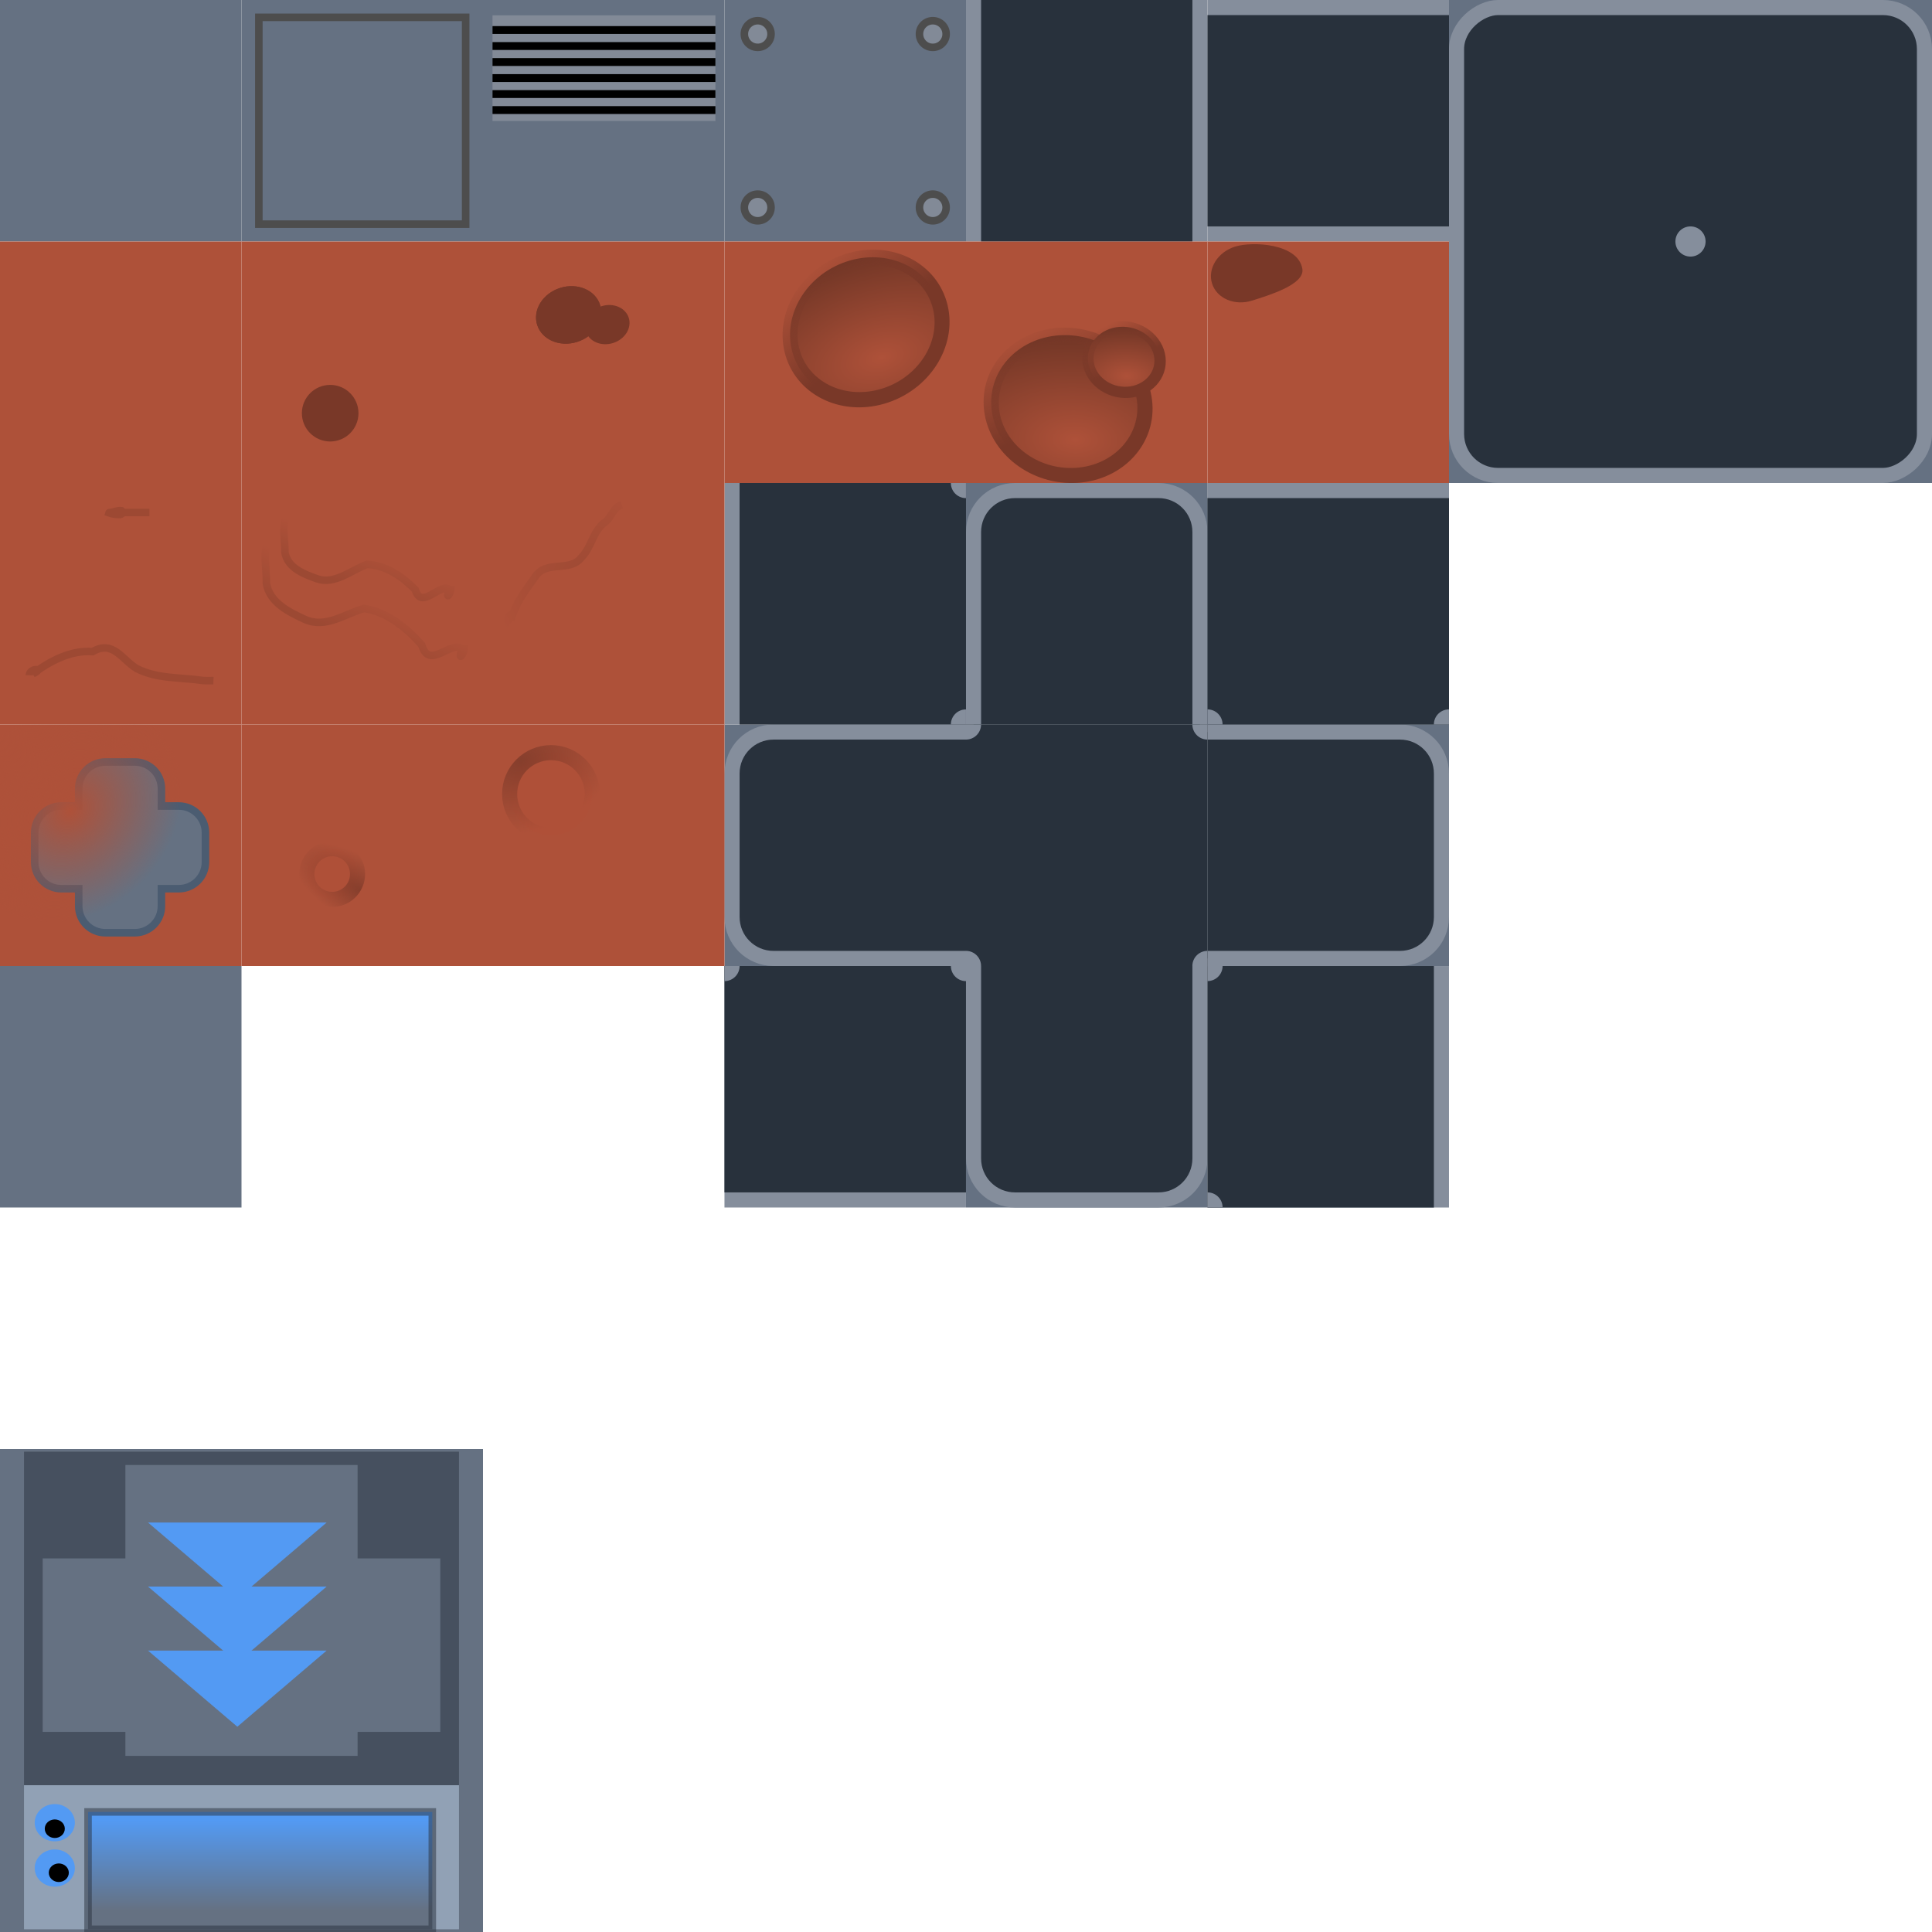 <?xml version="1.0" encoding="UTF-8" standalone="no"?>
<!-- Created with Inkscape (http://www.inkscape.org/) -->

<svg
   xmlns:dc="http://purl.org/dc/elements/1.1/"
   xmlns:cc="http://creativecommons.org/ns#"
   xmlns:rdf="http://www.w3.org/1999/02/22-rdf-syntax-ns#"
   xmlns:svg="http://www.w3.org/2000/svg"
   xmlns="http://www.w3.org/2000/svg"
   xmlns:xlink="http://www.w3.org/1999/xlink"
   xmlns:sodipodi="http://sodipodi.sourceforge.net/DTD/sodipodi-0.dtd"
   xmlns:inkscape="http://www.inkscape.org/namespaces/inkscape"
   width="256"
   height="256"
   viewBox="0 0 256 256"
   id="svg2"
   version="1.1"
   inkscape:version="0.91 r13725"
   sodipodi:docname="tileset.svg"
   inkscape:export-filename="/home/mauve/dev/pyweek24/gfx/mars_tiles.png"
   inkscape:export-xdpi="90"
   inkscape:export-ydpi="90">
  <defs
     id="defs4">
    <linearGradient
       inkscape:collect="always"
       id="linearGradient4850">
      <stop
         style="stop-color:#793828;stop-opacity:1;"
         offset="0"
         id="stop4852" />
      <stop
         style="stop-color:#793828;stop-opacity:0;"
         offset="1"
         id="stop4854" />
    </linearGradient>
    <linearGradient
       inkscape:collect="always"
       id="linearGradient4842">
      <stop
         style="stop-color:#793828;stop-opacity:1;"
         offset="0"
         id="stop4844" />
      <stop
         style="stop-color:#793828;stop-opacity:0;"
         offset="1"
         id="stop4846" />
    </linearGradient>
    <linearGradient
       inkscape:collect="always"
       id="linearGradient4826">
      <stop
         style="stop-color:#ae5139;stop-opacity:1;"
         offset="0"
         id="stop4828" />
      <stop
         style="stop-color:#ae5139;stop-opacity:0;"
         offset="1"
         id="stop4830" />
    </linearGradient>
    <linearGradient
       inkscape:collect="always"
       id="linearGradient4781">
      <stop
         style="stop-color:#000000;stop-opacity:1;"
         offset="0"
         id="stop4783" />
      <stop
         style="stop-color:#000000;stop-opacity:0;"
         offset="1"
         id="stop4785" />
    </linearGradient>
    <linearGradient
       inkscape:collect="always"
       id="linearGradient4751">
      <stop
         style="stop-color:#000000;stop-opacity:1;"
         offset="0"
         id="stop4753" />
      <stop
         style="stop-color:#000000;stop-opacity:0;"
         offset="1"
         id="stop4755" />
    </linearGradient>
    <linearGradient
       inkscape:collect="always"
       id="linearGradient4582">
      <stop
         style="stop-color:#539af3;stop-opacity:1;"
         offset="0"
         id="stop4584" />
      <stop
         style="stop-color:#657182;stop-opacity:1"
         offset="1"
         id="stop4586" />
    </linearGradient>
    <linearGradient
       inkscape:collect="always"
       id="linearGradient4314">
      <stop
         style="stop-color:#793828;stop-opacity:1;"
         offset="0"
         id="stop4316" />
      <stop
         style="stop-color:#793828;stop-opacity:0;"
         offset="1"
         id="stop4318" />
    </linearGradient>
    <linearGradient
       inkscape:collect="always"
       id="linearGradient4290">
      <stop
         style="stop-color:#ae5139;stop-opacity:1"
         offset="0"
         id="stop4292" />
      <stop
         style="stop-color:#683223;stop-opacity:1"
         offset="1"
         id="stop4294" />
    </linearGradient>
    <radialGradient
       inkscape:collect="always"
       xlink:href="#linearGradient4290"
       id="radialGradient4298"
       cx="-186.793"
       cy="808.208"
       fx="-186.793"
       fy="808.208"
       r="11.253"
       gradientTransform="matrix(0.27,1.407,-2.386,0.061,1788.779,1030.974)"
       gradientUnits="userSpaceOnUse" />
    <linearGradient
       inkscape:collect="always"
       xlink:href="#linearGradient4314"
       id="linearGradient4320"
       x1="-185.61"
       y1="812.164"
       x2="-190.32"
       y2="801.078"
       gradientUnits="userSpaceOnUse" />
    <linearGradient
       inkscape:collect="always"
       xlink:href="#linearGradient4582"
       id="linearGradient4588"
       x1="31.113"
       y1="-909.527"
       x2="31.113"
       y2="-921.547"
       gradientUnits="userSpaceOnUse"
       gradientTransform="matrix(1.122,0,0,1,-1.42,0)" />
    <radialGradient
       inkscape:collect="always"
       xlink:href="#linearGradient4290"
       id="radialGradient4298-3"
       cx="-186.793"
       cy="808.208"
       fx="-186.793"
       fy="808.208"
       r="11.253"
       gradientTransform="matrix(0.268,1.423,-2.362,0.062,1998.876,1078.832)"
       gradientUnits="userSpaceOnUse" />
    <linearGradient
       gradientTransform="matrix(0.99,0,0,1.011,228.402,36.153)"
       inkscape:collect="always"
       xlink:href="#linearGradient4314"
       id="linearGradient4320-5"
       x1="-185.61"
       y1="812.164"
       x2="-190.32"
       y2="801.078"
       gradientUnits="userSpaceOnUse" />
    <radialGradient
       inkscape:collect="always"
       xlink:href="#linearGradient4290"
       id="radialGradient4666"
       gradientUnits="userSpaceOnUse"
       gradientTransform="matrix(0.126,0.665,-1.11,0.029,967.445,955.877)"
       cx="-186.793"
       cy="808.208"
       fx="-186.793"
       fy="808.208"
       r="11.253" />
    <linearGradient
       inkscape:collect="always"
       xlink:href="#linearGradient4314"
       id="linearGradient4668"
       gradientUnits="userSpaceOnUse"
       gradientTransform="matrix(0.465,0,0,0.473,135.478,468.371)"
       x1="-185.61"
       y1="812.164"
       x2="-190.32"
       y2="801.078" />
    <linearGradient
       inkscape:collect="always"
       xlink:href="#linearGradient4751"
       id="linearGradient4757"
       x1="43.487"
       y1="875.939"
       x2="48.083"
       y2="876.293"
       gradientUnits="userSpaceOnUse"
       gradientTransform="matrix(0.473,-1.254,1.229,0.464,-1050.887,528.697)" />
    <linearGradient
       inkscape:collect="always"
       xlink:href="#linearGradient4751"
       id="linearGradient4761"
       gradientUnits="userSpaceOnUse"
       gradientTransform="matrix(0.397,-1.091,1.031,0.277,-873.839,678.678)"
       x1="43.487"
       y1="875.939"
       x2="48.083"
       y2="876.293" />
    <radialGradient
       inkscape:collect="always"
       xlink:href="#linearGradient4781"
       id="radialGradient4787"
       cx="79.344"
       cy="871.071"
       fx="79.344"
       fy="871.071"
       r="11.612"
       gradientTransform="matrix(0.639,1.066,-0.986,0.591,886.565,274.191)"
       gradientUnits="userSpaceOnUse" />
    <radialGradient
       inkscape:collect="always"
       xlink:href="#linearGradient4826"
       id="radialGradient4832"
       cx="7.28"
       cy="906.698"
       fx="7.28"
       fy="906.698"
       r="16"
       gradientUnits="userSpaceOnUse"
       gradientTransform="matrix(0.597,0.597,-0.707,0.707,645.98,258.393)" />
    <radialGradient
       inkscape:collect="always"
       xlink:href="#linearGradient4842"
       id="radialGradient4848"
       cx="68.589"
       cy="897.506"
       fx="68.589"
       fy="897.506"
       r="6.48"
       gradientUnits="userSpaceOnUse"
       gradientTransform="matrix(0.41,1.394,-1.917,0.563,1761.409,296.308)" />
    <radialGradient
       inkscape:collect="always"
       xlink:href="#linearGradient4850"
       id="radialGradient4856"
       cx="47.75"
       cy="914.612"
       fx="47.75"
       fy="914.612"
       r="4.359"
       gradientUnits="userSpaceOnUse"
       gradientTransform="matrix(-2.065,-1.204,0.504,-0.864,-314.503,1762.148)" />
  </defs>
  <sodipodi:namedview
     id="base"
     pagecolor="#ffffff"
     bordercolor="#666666"
     borderopacity="1.0"
     inkscape:pageopacity="0.0"
     inkscape:pageshadow="2"
     inkscape:zoom="1"
     inkscape:cx="58.49904"
     inkscape:cy="125.86388"
     inkscape:document-units="px"
     inkscape:current-layer="layer1"
     showgrid="true"
     units="px"
     inkscape:window-width="1535"
     inkscape:window-height="876"
     inkscape:window-x="65"
     inkscape:window-y="24"
     inkscape:window-maximized="1"
     inkscape:snap-global="true"
     inkscape:snap-bbox="false"
     inkscape:snap-nodes="false"
     inkscape:snap-others="false"
     inkscape:snap-grids="true">
    <inkscape:grid
       type="xygrid"
       id="grid3355"
       spacingx="32"
       spacingy="32" />
  </sodipodi:namedview>
  <g
     inkscape:label="Layer 1"
     inkscape:groupmode="layer"
     id="layer1"
     transform="translate(0,-796.362)">
    <g
       transform="matrix(0,1,-1,0,988.362,732.362)"
       id="g4490">
      <rect
         style="color:#000000;clip-rule:nonzero;display:inline;overflow:visible;visibility:visible;opacity:1;isolation:auto;mix-blend-mode:normal;color-interpolation:sRGB;color-interpolation-filters:linearRGB;solid-color:#000000;solid-opacity:1;fill:#858e9c;fill-opacity:1;fill-rule:evenodd;stroke:none;stroke-width:1px;stroke-linecap:butt;stroke-linejoin:miter;stroke-miterlimit:4;stroke-dasharray:none;stroke-dashoffset:0;stroke-opacity:1;color-rendering:auto;image-rendering:auto;shape-rendering:auto;text-rendering:auto;enable-background:accumulate"
         id="rect4492"
         width="32"
         height="32"
         x="128"
         y="796.362" />
      <rect
         y="796.362"
         x="130"
         height="32"
         width="30"
         id="rect4494"
         style="color:#000000;clip-rule:nonzero;display:inline;overflow:visible;visibility:visible;opacity:1;isolation:auto;mix-blend-mode:normal;color-interpolation:sRGB;color-interpolation-filters:linearRGB;solid-color:#000000;solid-opacity:1;fill:#28313c;fill-opacity:1;fill-rule:evenodd;stroke:none;stroke-width:1px;stroke-linecap:butt;stroke-linejoin:miter;stroke-miterlimit:4;stroke-dasharray:none;stroke-dashoffset:0;stroke-opacity:1;color-rendering:auto;image-rendering:auto;shape-rendering:auto;text-rendering:auto;enable-background:accumulate" />
      <path
         d="m -157.997,-828.366 a 2,2 0 0 1 -2,2 l 0,-2 z"
         sodipodi:end="1.5707963"
         sodipodi:start="0"
         sodipodi:ry="2"
         sodipodi:rx="2"
         sodipodi:cy="-828.36597"
         sodipodi:cx="-159.99664"
         sodipodi:type="arc"
         style="color:#000000;clip-rule:nonzero;display:inline;overflow:visible;visibility:visible;opacity:1;isolation:auto;mix-blend-mode:normal;color-interpolation:sRGB;color-interpolation-filters:linearRGB;solid-color:#000000;solid-opacity:1;fill:#858e9c;fill-opacity:1;fill-rule:nonzero;stroke:none;stroke-width:2;stroke-linecap:butt;stroke-linejoin:miter;stroke-miterlimit:4;stroke-dasharray:none;stroke-dashoffset:0;stroke-opacity:1;color-rendering:auto;image-rendering:auto;shape-rendering:auto;text-rendering:auto;enable-background:accumulate"
         id="path4437"
         transform="scale(-1,-1)" />
      <path
         transform="scale(-1,1)"
         id="path4511"
         style="color:#000000;clip-rule:nonzero;display:inline;overflow:visible;visibility:visible;opacity:1;isolation:auto;mix-blend-mode:normal;color-interpolation:sRGB;color-interpolation-filters:linearRGB;solid-color:#000000;solid-opacity:1;fill:#858e9c;fill-opacity:1;fill-rule:nonzero;stroke:none;stroke-width:2;stroke-linecap:butt;stroke-linejoin:miter;stroke-miterlimit:4;stroke-dasharray:none;stroke-dashoffset:0;stroke-opacity:1;color-rendering:auto;image-rendering:auto;shape-rendering:auto;text-rendering:auto;enable-background:accumulate"
         sodipodi:type="arc"
         sodipodi:cx="-159.99664"
         sodipodi:cy="796.36597"
         sodipodi:rx="2"
         sodipodi:ry="2"
         sodipodi:start="0"
         sodipodi:end="1.5707963"
         d="m -157.997,796.366 a 2,2 0 0 1 -2,2 l 0,-2 z" />
    </g>
    <rect
       style="color:#000000;clip-rule:nonzero;display:inline;overflow:visible;visibility:visible;opacity:1;isolation:auto;mix-blend-mode:normal;color-interpolation:sRGB;color-interpolation-filters:linearRGB;solid-color:#000000;solid-opacity:1;fill:#657182;fill-opacity:1;fill-rule:evenodd;stroke:none;stroke-width:1px;stroke-linecap:butt;stroke-linejoin:miter;stroke-miterlimit:4;stroke-dasharray:none;stroke-dashoffset:0;stroke-opacity:1;color-rendering:auto;image-rendering:auto;shape-rendering:auto;text-rendering:auto;enable-background:accumulate"
       id="rect3357"
       width="32"
       height="32"
       x="0"
       y="796.362" />
    <rect
       y="796.362"
       x="32"
       height="32"
       width="32"
       id="rect3359"
       style="color:#000000;clip-rule:nonzero;display:inline;overflow:visible;visibility:visible;opacity:1;isolation:auto;mix-blend-mode:normal;color-interpolation:sRGB;color-interpolation-filters:linearRGB;solid-color:#000000;solid-opacity:1;fill:#657182;fill-opacity:1;fill-rule:evenodd;stroke:none;stroke-width:1px;stroke-linecap:butt;stroke-linejoin:miter;stroke-miterlimit:4;stroke-dasharray:none;stroke-dashoffset:0;stroke-opacity:1;color-rendering:auto;image-rendering:auto;shape-rendering:auto;text-rendering:auto;enable-background:accumulate" />
    <rect
       style="color:#000000;clip-rule:nonzero;display:inline;overflow:visible;visibility:visible;opacity:1;isolation:auto;mix-blend-mode:normal;color-interpolation:sRGB;color-interpolation-filters:linearRGB;solid-color:#000000;solid-opacity:1;fill:none;fill-opacity:1;fill-rule:evenodd;stroke:#4d4d4d;stroke-width:1px;stroke-linecap:butt;stroke-linejoin:miter;stroke-miterlimit:4;stroke-dasharray:none;stroke-dashoffset:0;stroke-opacity:1;color-rendering:auto;image-rendering:auto;shape-rendering:auto;text-rendering:auto;enable-background:accumulate"
       id="rect3361"
       width="27.404"
       height="27.404"
       x="34.298"
       y="798.66" />
    <rect
       style="color:#000000;clip-rule:nonzero;display:inline;overflow:visible;visibility:visible;opacity:1;isolation:auto;mix-blend-mode:normal;color-interpolation:sRGB;color-interpolation-filters:linearRGB;solid-color:#000000;solid-opacity:1;fill:#657182;fill-opacity:1;fill-rule:evenodd;stroke:none;stroke-width:1px;stroke-linecap:butt;stroke-linejoin:miter;stroke-miterlimit:4;stroke-dasharray:none;stroke-dashoffset:0;stroke-opacity:1;color-rendering:auto;image-rendering:auto;shape-rendering:auto;text-rendering:auto;enable-background:accumulate"
       id="rect3363"
       width="32"
       height="32"
       x="64"
       y="796.362" />
    <g
       id="g3379"
       transform="matrix(0.923,0,0,1,6.187,2.033)">
      <rect
         style="color:#000000;clip-rule:nonzero;display:inline;overflow:visible;visibility:visible;opacity:1;isolation:auto;mix-blend-mode:normal;color-interpolation:sRGB;color-interpolation-filters:linearRGB;solid-color:#000000;solid-opacity:1;fill:#828a97;fill-opacity:1;fill-rule:evenodd;stroke:none;stroke-width:1px;stroke-linecap:butt;stroke-linejoin:miter;stroke-miterlimit:4;stroke-dasharray:none;stroke-dashoffset:0;stroke-opacity:1;color-rendering:auto;image-rendering:auto;shape-rendering:auto;text-rendering:auto;enable-background:accumulate"
         id="rect3377"
         width="32"
         height="14"
         x="64"
         y="796.362" />
      <path
         style="fill:none;fill-rule:evenodd;stroke:#000000;stroke-width:1.041px;stroke-linecap:butt;stroke-linejoin:miter;stroke-opacity:1"
         d="m 64,798.307 32,0"
         id="path3367"
         inkscape:connector-curvature="0" />
      <path
         style="fill:none;fill-rule:evenodd;stroke:#000000;stroke-width:1.041px;stroke-linecap:butt;stroke-linejoin:miter;stroke-opacity:1"
         d="m 64,800.428 32,0"
         id="path3369"
         inkscape:connector-curvature="0" />
      <path
         style="fill:none;fill-rule:evenodd;stroke:#000000;stroke-width:1.041px;stroke-linecap:butt;stroke-linejoin:miter;stroke-opacity:1"
         d="m 64,802.549 32,0"
         id="path3371"
         inkscape:connector-curvature="0" />
      <path
         style="fill:none;fill-rule:evenodd;stroke:#000000;stroke-width:1.041px;stroke-linecap:butt;stroke-linejoin:miter;stroke-opacity:1"
         d="m 64,804.671 32,0"
         id="path3373"
         inkscape:connector-curvature="0" />
      <path
         style="fill:none;fill-rule:evenodd;stroke:#000000;stroke-width:1.041px;stroke-linecap:butt;stroke-linejoin:miter;stroke-opacity:1"
         d="m 64,806.792 32,0"
         id="path3375"
         inkscape:connector-curvature="0" />
      <path
         inkscape:connector-curvature="0"
         id="path3365"
         d="m 64,808.913 32,0"
         style="fill:none;fill-rule:evenodd;stroke:#000000;stroke-width:1.041px;stroke-linecap:butt;stroke-linejoin:miter;stroke-opacity:1" />
    </g>
    <rect
       y="796.362"
       x="96"
       height="32"
       width="32"
       id="rect3388"
       style="color:#000000;clip-rule:nonzero;display:inline;overflow:visible;visibility:visible;opacity:1;isolation:auto;mix-blend-mode:normal;color-interpolation:sRGB;color-interpolation-filters:linearRGB;solid-color:#000000;solid-opacity:1;fill:#657182;fill-opacity:1;fill-rule:evenodd;stroke:none;stroke-width:1px;stroke-linecap:butt;stroke-linejoin:miter;stroke-miterlimit:4;stroke-dasharray:none;stroke-dashoffset:0;stroke-opacity:1;color-rendering:auto;image-rendering:auto;shape-rendering:auto;text-rendering:auto;enable-background:accumulate" />
    <g
       id="g3404"
       transform="translate(0.122,0.328)">
      <circle
         style="color:#000000;clip-rule:nonzero;display:inline;overflow:visible;visibility:visible;opacity:1;isolation:auto;mix-blend-mode:normal;color-interpolation:sRGB;color-interpolation-filters:linearRGB;solid-color:#000000;solid-opacity:1;fill:#828a97;fill-opacity:1;fill-rule:nonzero;stroke:#4d4d4d;stroke-width:1px;stroke-linecap:butt;stroke-linejoin:miter;stroke-miterlimit:4;stroke-dasharray:none;stroke-dashoffset:0;stroke-opacity:1;color-rendering:auto;image-rendering:auto;shape-rendering:auto;text-rendering:auto;enable-background:accumulate"
         id="circle3398"
         cx="100.277"
         cy="800.544"
         r="1.768" />
      <circle
         style="color:#000000;clip-rule:nonzero;display:inline;overflow:visible;visibility:visible;opacity:1;isolation:auto;mix-blend-mode:normal;color-interpolation:sRGB;color-interpolation-filters:linearRGB;solid-color:#000000;solid-opacity:1;fill:#828a97;fill-opacity:1;fill-rule:nonzero;stroke:#4d4d4d;stroke-width:1px;stroke-linecap:butt;stroke-linejoin:miter;stroke-miterlimit:4;stroke-dasharray:none;stroke-dashoffset:0;stroke-opacity:1;color-rendering:auto;image-rendering:auto;shape-rendering:auto;text-rendering:auto;enable-background:accumulate"
         id="circle3400"
         cx="123.479"
         cy="800.544"
         r="1.768" />
      <circle
         style="color:#000000;clip-rule:nonzero;display:inline;overflow:visible;visibility:visible;opacity:1;isolation:auto;mix-blend-mode:normal;color-interpolation:sRGB;color-interpolation-filters:linearRGB;solid-color:#000000;solid-opacity:1;fill:#828a97;fill-opacity:1;fill-rule:nonzero;stroke:#4d4d4d;stroke-width:1px;stroke-linecap:butt;stroke-linejoin:miter;stroke-miterlimit:4;stroke-dasharray:none;stroke-dashoffset:0;stroke-opacity:1;color-rendering:auto;image-rendering:auto;shape-rendering:auto;text-rendering:auto;enable-background:accumulate"
         id="circle3402"
         cx="123.479"
         cy="823.525"
         r="1.768" />
      <circle
         r="1.768"
         cy="823.525"
         cx="100.277"
         id="path3396"
         style="color:#000000;clip-rule:nonzero;display:inline;overflow:visible;visibility:visible;opacity:1;isolation:auto;mix-blend-mode:normal;color-interpolation:sRGB;color-interpolation-filters:linearRGB;solid-color:#000000;solid-opacity:1;fill:#828a97;fill-opacity:1;fill-rule:nonzero;stroke:#4d4d4d;stroke-width:1px;stroke-linecap:butt;stroke-linejoin:miter;stroke-miterlimit:4;stroke-dasharray:none;stroke-dashoffset:0;stroke-opacity:1;color-rendering:auto;image-rendering:auto;shape-rendering:auto;text-rendering:auto;enable-background:accumulate" />
    </g>
    <g
       id="g3414">
      <rect
         style="color:#000000;clip-rule:nonzero;display:inline;overflow:visible;visibility:visible;opacity:1;isolation:auto;mix-blend-mode:normal;color-interpolation:sRGB;color-interpolation-filters:linearRGB;solid-color:#000000;solid-opacity:1;fill:#858e9c;fill-opacity:1;fill-rule:evenodd;stroke:none;stroke-width:1px;stroke-linecap:butt;stroke-linejoin:miter;stroke-miterlimit:4;stroke-dasharray:none;stroke-dashoffset:0;stroke-opacity:1;color-rendering:auto;image-rendering:auto;shape-rendering:auto;text-rendering:auto;enable-background:accumulate"
         id="rect3410"
         width="32"
         height="32"
         x="128"
         y="796.362" />
      <rect
         y="796.362"
         x="130"
         height="32"
         width="28"
         id="rect3412"
         style="color:#000000;clip-rule:nonzero;display:inline;overflow:visible;visibility:visible;opacity:1;isolation:auto;mix-blend-mode:normal;color-interpolation:sRGB;color-interpolation-filters:linearRGB;solid-color:#000000;solid-opacity:1;fill:#28313c;fill-opacity:1;fill-rule:evenodd;stroke:none;stroke-width:1px;stroke-linecap:butt;stroke-linejoin:miter;stroke-miterlimit:4;stroke-dasharray:none;stroke-dashoffset:0;stroke-opacity:1;color-rendering:auto;image-rendering:auto;shape-rendering:auto;text-rendering:auto;enable-background:accumulate" />
    </g>
    <g
       id="g3418"
       transform="matrix(0,1,-1,0,988.362,668.362)">
      <rect
         y="796.362"
         x="128"
         height="32"
         width="32"
         id="rect3420"
         style="color:#000000;clip-rule:nonzero;display:inline;overflow:visible;visibility:visible;opacity:1;isolation:auto;mix-blend-mode:normal;color-interpolation:sRGB;color-interpolation-filters:linearRGB;solid-color:#000000;solid-opacity:1;fill:#858e9c;fill-opacity:1;fill-rule:evenodd;stroke:none;stroke-width:1px;stroke-linecap:butt;stroke-linejoin:miter;stroke-miterlimit:4;stroke-dasharray:none;stroke-dashoffset:0;stroke-opacity:1;color-rendering:auto;image-rendering:auto;shape-rendering:auto;text-rendering:auto;enable-background:accumulate" />
      <rect
         style="color:#000000;clip-rule:nonzero;display:inline;overflow:visible;visibility:visible;opacity:1;isolation:auto;mix-blend-mode:normal;color-interpolation:sRGB;color-interpolation-filters:linearRGB;solid-color:#000000;solid-opacity:1;fill:#28313c;fill-opacity:1;fill-rule:evenodd;stroke:none;stroke-width:1px;stroke-linecap:butt;stroke-linejoin:miter;stroke-miterlimit:4;stroke-dasharray:none;stroke-dashoffset:0;stroke-opacity:1;color-rendering:auto;image-rendering:auto;shape-rendering:auto;text-rendering:auto;enable-background:accumulate"
         id="rect3422"
         width="28"
         height="32"
         x="130"
         y="796.362" />
    </g>
    <g
       transform="matrix(0,2,-2,0,1848.724,540.362)"
       id="g3424">
      <rect
         style="color:#000000;clip-rule:nonzero;display:inline;overflow:visible;visibility:visible;opacity:1;isolation:auto;mix-blend-mode:normal;color-interpolation:sRGB;color-interpolation-filters:linearRGB;solid-color:#000000;solid-opacity:1;fill:#657182;fill-opacity:1;fill-rule:evenodd;stroke:none;stroke-width:1px;stroke-linecap:butt;stroke-linejoin:miter;stroke-miterlimit:4;stroke-dasharray:none;stroke-dashoffset:0;stroke-opacity:1;color-rendering:auto;image-rendering:auto;shape-rendering:auto;text-rendering:auto;enable-background:accumulate"
         id="rect3426"
         width="32"
         height="32"
         x="128"
         y="796.362" />
      <rect
         y="796.862"
         x="128.5"
         height="31"
         width="31"
         id="rect3428"
         style="color:#000000;clip-rule:nonzero;display:inline;overflow:visible;visibility:visible;opacity:1;isolation:auto;mix-blend-mode:normal;color-interpolation:sRGB;color-interpolation-filters:linearRGB;solid-color:#000000;solid-opacity:1;fill:#28313c;fill-opacity:1;fill-rule:evenodd;stroke:#858e9c;stroke-width:1;stroke-linecap:butt;stroke-linejoin:miter;stroke-miterlimit:4;stroke-dasharray:none;stroke-dashoffset:0;stroke-opacity:1;color-rendering:auto;image-rendering:auto;shape-rendering:auto;text-rendering:auto;enable-background:accumulate"
         rx="2.75"
         ry="2.75" />
    </g>
    <circle
       style="color:#000000;clip-rule:nonzero;display:inline;overflow:visible;visibility:visible;opacity:1;isolation:auto;mix-blend-mode:normal;color-interpolation:sRGB;color-interpolation-filters:linearRGB;solid-color:#000000;solid-opacity:1;fill:#858e9c;fill-opacity:1;fill-rule:nonzero;stroke:none;stroke-width:2;stroke-linecap:butt;stroke-linejoin:miter;stroke-miterlimit:4;stroke-dasharray:none;stroke-dashoffset:0;stroke-opacity:1;color-rendering:auto;image-rendering:auto;shape-rendering:auto;text-rendering:auto;enable-background:accumulate"
       id="path3431"
       cx="224"
       cy="828.362"
       r="2" />
    <rect
       y="828.362"
       x="0"
       height="32"
       width="32"
       id="rect4233"
       style="color:#000000;clip-rule:nonzero;display:inline;overflow:visible;visibility:visible;opacity:1;isolation:auto;mix-blend-mode:normal;color-interpolation:sRGB;color-interpolation-filters:linearRGB;solid-color:#000000;solid-opacity:1;fill:#ae5139;fill-opacity:1;fill-rule:evenodd;stroke:none;stroke-width:1px;stroke-linecap:butt;stroke-linejoin:miter;stroke-miterlimit:4;stroke-dasharray:none;stroke-dashoffset:0;stroke-opacity:1;color-rendering:auto;image-rendering:auto;shape-rendering:auto;text-rendering:auto;enable-background:accumulate" />
    <g
       id="g4239">
      <rect
         y="828.362"
         x="32"
         height="32"
         width="32"
         id="rect4235"
         style="color:#000000;clip-rule:nonzero;display:inline;overflow:visible;visibility:visible;opacity:1;isolation:auto;mix-blend-mode:normal;color-interpolation:sRGB;color-interpolation-filters:linearRGB;solid-color:#000000;solid-opacity:1;fill:#ae5139;fill-opacity:1;fill-rule:evenodd;stroke:none;stroke-width:1px;stroke-linecap:butt;stroke-linejoin:miter;stroke-miterlimit:4;stroke-dasharray:none;stroke-dashoffset:0;stroke-opacity:1;color-rendering:auto;image-rendering:auto;shape-rendering:auto;text-rendering:auto;enable-background:accumulate" />
      <circle
         r="3.75"
         cy="851.112"
         cx="43.75"
         id="path4237"
         style="color:#000000;clip-rule:nonzero;display:inline;overflow:visible;visibility:visible;opacity:1;isolation:auto;mix-blend-mode:normal;color-interpolation:sRGB;color-interpolation-filters:linearRGB;solid-color:#000000;solid-opacity:1;fill:#793828;fill-opacity:1;fill-rule:nonzero;stroke:none;stroke-width:2;stroke-linecap:butt;stroke-linejoin:miter;stroke-miterlimit:4;stroke-dasharray:none;stroke-dashoffset:0;stroke-opacity:1;color-rendering:auto;image-rendering:auto;shape-rendering:auto;text-rendering:auto;enable-background:accumulate" />
    </g>
    <g
       id="g4255"
       transform="translate(32,0)">
      <rect
         style="color:#000000;clip-rule:nonzero;display:inline;overflow:visible;visibility:visible;opacity:1;isolation:auto;mix-blend-mode:normal;color-interpolation:sRGB;color-interpolation-filters:linearRGB;solid-color:#000000;solid-opacity:1;fill:#ae5139;fill-opacity:1;fill-rule:evenodd;stroke:none;stroke-width:1px;stroke-linecap:butt;stroke-linejoin:miter;stroke-miterlimit:4;stroke-dasharray:none;stroke-dashoffset:0;stroke-opacity:1;color-rendering:auto;image-rendering:auto;shape-rendering:auto;text-rendering:auto;enable-background:accumulate"
         id="rect4257"
         width="32"
         height="32"
         x="32"
         y="828.362" />
      <ellipse
         style="color:#000000;clip-rule:nonzero;display:inline;overflow:visible;visibility:visible;opacity:1;isolation:auto;mix-blend-mode:normal;color-interpolation:sRGB;color-interpolation-filters:linearRGB;solid-color:#000000;solid-opacity:1;fill:#793828;fill-opacity:1;fill-rule:nonzero;stroke:none;stroke-width:2;stroke-linecap:butt;stroke-linejoin:miter;stroke-miterlimit:4;stroke-dasharray:none;stroke-dashoffset:0;stroke-opacity:1;color-rendering:auto;image-rendering:auto;shape-rendering:auto;text-rendering:auto;enable-background:accumulate"
         id="circle4259"
         cx="-211.919"
         cy="812.268"
         rx="4.375"
         ry="3.75"
         transform="matrix(0.953,-0.302,0.302,0.953,0,0)" />
      <ellipse
         transform="matrix(0.953,-0.302,0.302,0.953,0,0)"
         ry="2.557"
         rx="2.983"
         cy="815.041"
         cx="-207.42"
         id="ellipse4261"
         style="color:#000000;clip-rule:nonzero;display:inline;overflow:visible;visibility:visible;opacity:1;isolation:auto;mix-blend-mode:normal;color-interpolation:sRGB;color-interpolation-filters:linearRGB;solid-color:#000000;solid-opacity:1;fill:#793828;fill-opacity:1;fill-rule:nonzero;stroke:none;stroke-width:2;stroke-linecap:butt;stroke-linejoin:miter;stroke-miterlimit:4;stroke-dasharray:none;stroke-dashoffset:0;stroke-opacity:1;color-rendering:auto;image-rendering:auto;shape-rendering:auto;text-rendering:auto;enable-background:accumulate" />
      <ellipse
         transform="matrix(0.953,-0.302,0.302,0.953,0,0)"
         ry="3.75"
         rx="4.375"
         cy="812.268"
         cx="-211.919"
         id="ellipse4670"
         style="color:#000000;clip-rule:nonzero;display:inline;overflow:visible;visibility:visible;opacity:1;isolation:auto;mix-blend-mode:normal;color-interpolation:sRGB;color-interpolation-filters:linearRGB;solid-color:#000000;solid-opacity:1;fill:#793828;fill-opacity:1;fill-rule:nonzero;stroke:none;stroke-width:2;stroke-linecap:butt;stroke-linejoin:miter;stroke-miterlimit:4;stroke-dasharray:none;stroke-dashoffset:0;stroke-opacity:1;color-rendering:auto;image-rendering:auto;shape-rendering:auto;text-rendering:auto;enable-background:accumulate" />
    </g>
    <g
       transform="translate(64,0)"
       id="g4263">
      <rect
         y="828.362"
         x="32"
         height="32"
         width="32"
         id="rect4265"
         style="color:#000000;clip-rule:nonzero;display:inline;overflow:visible;visibility:visible;opacity:1;isolation:auto;mix-blend-mode:normal;color-interpolation:sRGB;color-interpolation-filters:linearRGB;solid-color:#000000;solid-opacity:1;fill:#ae5139;fill-opacity:1;fill-rule:evenodd;stroke:none;stroke-width:1px;stroke-linecap:butt;stroke-linejoin:miter;stroke-miterlimit:4;stroke-dasharray:none;stroke-dashoffset:0;stroke-opacity:1;color-rendering:auto;image-rendering:auto;shape-rendering:auto;text-rendering:auto;enable-background:accumulate" />
      <ellipse
         transform="matrix(0.948,-0.319,0.285,0.958,0,0)"
         id="ellipse4267"
         style="color:#000000;clip-rule:nonzero;display:inline;overflow:visible;visibility:visible;opacity:1;isolation:auto;mix-blend-mode:normal;color-interpolation:sRGB;color-interpolation-filters:linearRGB;solid-color:#000000;solid-opacity:1;fill:url(#radialGradient4298);fill-opacity:1;fill-rule:nonzero;stroke:url(#linearGradient4320);stroke-width:2.001;stroke-linecap:butt;stroke-linejoin:miter;stroke-miterlimit:4;stroke-dasharray:none;stroke-dashoffset:0;stroke-opacity:1;color-rendering:auto;image-rendering:auto;shape-rendering:auto;text-rendering:auto;enable-background:accumulate"
         ry="9.24"
         rx="10.253"
         cy="813.139"
         cx="-190.915" />
      <path
         cx="-190.915"
         cy="813.139"
         rx="10.253"
         ry="9.24"
         style="color:#000000;clip-rule:nonzero;display:inline;overflow:visible;visibility:visible;opacity:1;isolation:auto;mix-blend-mode:normal;color-interpolation:sRGB;color-interpolation-filters:linearRGB;solid-color:#000000;solid-opacity:1;fill:url(#radialGradient4298);fill-opacity:1;fill-rule:nonzero;stroke:url(#linearGradient4320);stroke-width:2.001;stroke-linecap:butt;stroke-linejoin:miter;stroke-miterlimit:4;stroke-dasharray:none;stroke-dashoffset:0;stroke-opacity:1;color-rendering:auto;image-rendering:auto;shape-rendering:auto;text-rendering:auto;enable-background:accumulate"
         id="path4625"
         transform="matrix(0.948,-0.319,0.285,0.958,0,0)" />
    </g>
    <g
       id="g4462">
      <g
         transform="matrix(0,1,-1,0,988.362,764.362)"
         id="g4449">
        <rect
           style="color:#000000;clip-rule:nonzero;display:inline;overflow:visible;visibility:visible;opacity:1;isolation:auto;mix-blend-mode:normal;color-interpolation:sRGB;color-interpolation-filters:linearRGB;solid-color:#000000;solid-opacity:1;fill:#657182;fill-opacity:1;fill-rule:evenodd;stroke:none;stroke-width:1px;stroke-linecap:butt;stroke-linejoin:miter;stroke-miterlimit:4;stroke-dasharray:none;stroke-dashoffset:0;stroke-opacity:1;color-rendering:auto;image-rendering:auto;shape-rendering:auto;text-rendering:auto;enable-background:accumulate"
           id="rect4451"
           width="32"
           height="32"
           x="128"
           y="796.362" />
        <path
           sodipodi:nodetypes="cssssc"
           inkscape:connector-curvature="0"
           id="rect4453"
           d="m 129,828.362 0,-25.5 c 0,-3.047 2.453,-5.5 5.5,-5.5 l 19,0 c 3.047,0 5.5,2.453 5.5,5.5 l 0,25.5"
           style="color:#000000;clip-rule:nonzero;display:inline;overflow:visible;visibility:visible;opacity:1;isolation:auto;mix-blend-mode:normal;color-interpolation:sRGB;color-interpolation-filters:linearRGB;solid-color:#000000;solid-opacity:1;fill:#28313c;fill-opacity:1;fill-rule:evenodd;stroke:#858e9c;stroke-width:2;stroke-linecap:butt;stroke-linejoin:miter;stroke-miterlimit:4;stroke-dasharray:none;stroke-dashoffset:0;stroke-opacity:1;color-rendering:auto;image-rendering:auto;shape-rendering:auto;text-rendering:auto;enable-background:accumulate" />
      </g>
      <g
         id="g4456"
         transform="matrix(0,1,1,0,-700.362,764.362)">
        <rect
           y="796.362"
           x="128"
           height="32"
           width="32"
           id="rect4458"
           style="color:#000000;clip-rule:nonzero;display:inline;overflow:visible;visibility:visible;opacity:1;isolation:auto;mix-blend-mode:normal;color-interpolation:sRGB;color-interpolation-filters:linearRGB;solid-color:#000000;solid-opacity:1;fill:#657182;fill-opacity:1;fill-rule:evenodd;stroke:none;stroke-width:1px;stroke-linecap:butt;stroke-linejoin:miter;stroke-miterlimit:4;stroke-dasharray:none;stroke-dashoffset:0;stroke-opacity:1;color-rendering:auto;image-rendering:auto;shape-rendering:auto;text-rendering:auto;enable-background:accumulate" />
        <path
           style="color:#000000;clip-rule:nonzero;display:inline;overflow:visible;visibility:visible;opacity:1;isolation:auto;mix-blend-mode:normal;color-interpolation:sRGB;color-interpolation-filters:linearRGB;solid-color:#000000;solid-opacity:1;fill:#28313c;fill-opacity:1;fill-rule:evenodd;stroke:#858e9c;stroke-width:2;stroke-linecap:butt;stroke-linejoin:miter;stroke-miterlimit:4;stroke-dasharray:none;stroke-dashoffset:0;stroke-opacity:1;color-rendering:auto;image-rendering:auto;shape-rendering:auto;text-rendering:auto;enable-background:accumulate"
           d="m 129,828.362 0,-25.5 c 0,-3.047 2.453,-5.5 5.5,-5.5 l 19,0 c 3.047,0 5.5,2.453 5.5,5.5 l 0,25.5"
           id="path4460"
           inkscape:connector-curvature="0"
           sodipodi:nodetypes="cssssc" />
      </g>
    </g>
    <g
       transform="matrix(-1,0,0,-1,288,1752.724)"
       id="g4472">
      <rect
         style="color:#000000;clip-rule:nonzero;display:inline;overflow:visible;visibility:visible;opacity:1;isolation:auto;mix-blend-mode:normal;color-interpolation:sRGB;color-interpolation-filters:linearRGB;solid-color:#000000;solid-opacity:1;fill:#657182;fill-opacity:1;fill-rule:evenodd;stroke:none;stroke-width:1px;stroke-linecap:butt;stroke-linejoin:miter;stroke-miterlimit:4;stroke-dasharray:none;stroke-dashoffset:0;stroke-opacity:1;color-rendering:auto;image-rendering:auto;shape-rendering:auto;text-rendering:auto;enable-background:accumulate"
         id="rect4474"
         width="32"
         height="32"
         x="128"
         y="796.362" />
      <path
         sodipodi:nodetypes="cssssc"
         inkscape:connector-curvature="0"
         id="path4476"
         d="m 129,828.362 0,-25.5 c 0,-3.047 2.453,-5.5 5.5,-5.5 l 19,0 c 3.047,0 5.5,2.453 5.5,5.5 l 0,25.5"
         style="color:#000000;clip-rule:nonzero;display:inline;overflow:visible;visibility:visible;opacity:1;isolation:auto;mix-blend-mode:normal;color-interpolation:sRGB;color-interpolation-filters:linearRGB;solid-color:#000000;solid-opacity:1;fill:#28313c;fill-opacity:1;fill-rule:evenodd;stroke:#858e9c;stroke-width:2;stroke-linecap:butt;stroke-linejoin:miter;stroke-miterlimit:4;stroke-dasharray:none;stroke-dashoffset:0;stroke-opacity:1;color-rendering:auto;image-rendering:auto;shape-rendering:auto;text-rendering:auto;enable-background:accumulate" />
    </g>
    <g
       id="g4478"
       transform="matrix(-1,0,0,1,288,64)">
      <rect
         y="796.362"
         x="128"
         height="32"
         width="32"
         id="rect4480"
         style="color:#000000;clip-rule:nonzero;display:inline;overflow:visible;visibility:visible;opacity:1;isolation:auto;mix-blend-mode:normal;color-interpolation:sRGB;color-interpolation-filters:linearRGB;solid-color:#000000;solid-opacity:1;fill:#657182;fill-opacity:1;fill-rule:evenodd;stroke:none;stroke-width:1px;stroke-linecap:butt;stroke-linejoin:miter;stroke-miterlimit:4;stroke-dasharray:none;stroke-dashoffset:0;stroke-opacity:1;color-rendering:auto;image-rendering:auto;shape-rendering:auto;text-rendering:auto;enable-background:accumulate" />
      <path
         style="color:#000000;clip-rule:nonzero;display:inline;overflow:visible;visibility:visible;opacity:1;isolation:auto;mix-blend-mode:normal;color-interpolation:sRGB;color-interpolation-filters:linearRGB;solid-color:#000000;solid-opacity:1;fill:#28313c;fill-opacity:1;fill-rule:evenodd;stroke:#858e9c;stroke-width:2;stroke-linecap:butt;stroke-linejoin:miter;stroke-miterlimit:4;stroke-dasharray:none;stroke-dashoffset:0;stroke-opacity:1;color-rendering:auto;image-rendering:auto;shape-rendering:auto;text-rendering:auto;enable-background:accumulate"
         d="m 129,828.362 0,-25.5 c 0,-3.047 2.453,-5.5 5.5,-5.5 l 19,0 c 3.047,0 5.5,2.453 5.5,5.5 l 0,25.5"
         id="path4482"
         inkscape:connector-curvature="0"
         sodipodi:nodetypes="cssssc" />
    </g>
    <g
       id="g4513"
       transform="matrix(0,1,-1,0,988.362,732.362)">
      <rect
         y="796.362"
         x="128"
         height="32"
         width="32"
         id="rect4515"
         style="color:#000000;clip-rule:nonzero;display:inline;overflow:visible;visibility:visible;opacity:1;isolation:auto;mix-blend-mode:normal;color-interpolation:sRGB;color-interpolation-filters:linearRGB;solid-color:#000000;solid-opacity:1;fill:#858e9c;fill-opacity:1;fill-rule:evenodd;stroke:none;stroke-width:1px;stroke-linecap:butt;stroke-linejoin:miter;stroke-miterlimit:4;stroke-dasharray:none;stroke-dashoffset:0;stroke-opacity:1;color-rendering:auto;image-rendering:auto;shape-rendering:auto;text-rendering:auto;enable-background:accumulate" />
      <rect
         style="color:#000000;clip-rule:nonzero;display:inline;overflow:visible;visibility:visible;opacity:1;isolation:auto;mix-blend-mode:normal;color-interpolation:sRGB;color-interpolation-filters:linearRGB;solid-color:#000000;solid-opacity:1;fill:#28313c;fill-opacity:1;fill-rule:evenodd;stroke:none;stroke-width:1px;stroke-linecap:butt;stroke-linejoin:miter;stroke-miterlimit:4;stroke-dasharray:none;stroke-dashoffset:0;stroke-opacity:1;color-rendering:auto;image-rendering:auto;shape-rendering:auto;text-rendering:auto;enable-background:accumulate"
         id="rect4517"
         width="30"
         height="32"
         x="130"
         y="796.362" />
      <path
         transform="scale(-1,-1)"
         id="path4519"
         style="color:#000000;clip-rule:nonzero;display:inline;overflow:visible;visibility:visible;opacity:1;isolation:auto;mix-blend-mode:normal;color-interpolation:sRGB;color-interpolation-filters:linearRGB;solid-color:#000000;solid-opacity:1;fill:#858e9c;fill-opacity:1;fill-rule:nonzero;stroke:none;stroke-width:2;stroke-linecap:butt;stroke-linejoin:miter;stroke-miterlimit:4;stroke-dasharray:none;stroke-dashoffset:0;stroke-opacity:1;color-rendering:auto;image-rendering:auto;shape-rendering:auto;text-rendering:auto;enable-background:accumulate"
         sodipodi:type="arc"
         sodipodi:cx="-159.99664"
         sodipodi:cy="-828.36597"
         sodipodi:rx="2"
         sodipodi:ry="2"
         sodipodi:start="0"
         sodipodi:end="1.5707963"
         d="m -157.997,-828.366 a 2,2 0 0 1 -2,2 l 0,-2 z" />
      <path
         d="m -157.997,796.366 a 2,2 0 0 1 -2,2 l 0,-2 z"
         sodipodi:end="1.5707963"
         sodipodi:start="0"
         sodipodi:ry="2"
         sodipodi:rx="2"
         sodipodi:cy="796.36597"
         sodipodi:cx="-159.99664"
         sodipodi:type="arc"
         style="color:#000000;clip-rule:nonzero;display:inline;overflow:visible;visibility:visible;opacity:1;isolation:auto;mix-blend-mode:normal;color-interpolation:sRGB;color-interpolation-filters:linearRGB;solid-color:#000000;solid-opacity:1;fill:#858e9c;fill-opacity:1;fill-rule:nonzero;stroke:none;stroke-width:2;stroke-linecap:butt;stroke-linejoin:miter;stroke-miterlimit:4;stroke-dasharray:none;stroke-dashoffset:0;stroke-opacity:1;color-rendering:auto;image-rendering:auto;shape-rendering:auto;text-rendering:auto;enable-background:accumulate"
         id="path4521"
         transform="scale(-1,1)" />
    </g>
    <use
       x="0"
       y="0"
       xlink:href="#g4513"
       id="use4535"
       transform="matrix(0,1,-1,0,1052.36,764.364)"
       width="100%"
       height="100%" />
    <use
       height="100%"
       width="100%"
       transform="matrix(-1,0,0,-1,287.996,1816.724)"
       id="use4537"
       xlink:href="#g4513"
       y="0"
       x="0" />
    <use
       x="0"
       y="0"
       xlink:href="#g4513"
       id="use4548"
       transform="matrix(0,-1,1,0,-764.364,1052.36)"
       width="100%"
       height="100%" />
    <g
       transform="matrix(0,1,-1,0,956.362,764.362)"
       id="g4550">
      <rect
         style="color:#000000;clip-rule:nonzero;display:inline;overflow:visible;visibility:visible;opacity:1;isolation:auto;mix-blend-mode:normal;color-interpolation:sRGB;color-interpolation-filters:linearRGB;solid-color:#000000;solid-opacity:1;fill:#28313c;fill-opacity:1;fill-rule:evenodd;stroke:none;stroke-width:1px;stroke-linecap:butt;stroke-linejoin:miter;stroke-miterlimit:4;stroke-dasharray:none;stroke-dashoffset:0;stroke-opacity:1;color-rendering:auto;image-rendering:auto;shape-rendering:auto;text-rendering:auto;enable-background:accumulate"
         id="rect4552"
         width="32"
         height="32"
         x="128"
         y="796.362" />
      <path
         d="m -157.997,-828.366 a 2,2 0 0 1 -2,2 l 0,-2 z"
         sodipodi:end="1.5707963"
         sodipodi:start="0"
         sodipodi:ry="2"
         sodipodi:rx="2"
         sodipodi:cy="-828.36597"
         sodipodi:cx="-159.99664"
         sodipodi:type="arc"
         style="color:#000000;clip-rule:nonzero;display:inline;overflow:visible;visibility:visible;opacity:1;isolation:auto;mix-blend-mode:normal;color-interpolation:sRGB;color-interpolation-filters:linearRGB;solid-color:#000000;solid-opacity:1;fill:#858e9c;fill-opacity:1;fill-rule:nonzero;stroke:none;stroke-width:2;stroke-linecap:butt;stroke-linejoin:miter;stroke-miterlimit:4;stroke-dasharray:none;stroke-dashoffset:0;stroke-opacity:1;color-rendering:auto;image-rendering:auto;shape-rendering:auto;text-rendering:auto;enable-background:accumulate"
         id="path4556"
         transform="scale(-1,-1)" />
      <path
         transform="scale(-1,1)"
         id="path4558"
         style="color:#000000;clip-rule:nonzero;display:inline;overflow:visible;visibility:visible;opacity:1;isolation:auto;mix-blend-mode:normal;color-interpolation:sRGB;color-interpolation-filters:linearRGB;solid-color:#000000;solid-opacity:1;fill:#858e9c;fill-opacity:1;fill-rule:nonzero;stroke:none;stroke-width:2;stroke-linecap:butt;stroke-linejoin:miter;stroke-miterlimit:4;stroke-dasharray:none;stroke-dashoffset:0;stroke-opacity:1;color-rendering:auto;image-rendering:auto;shape-rendering:auto;text-rendering:auto;enable-background:accumulate"
         sodipodi:type="arc"
         sodipodi:cx="-159.99664"
         sodipodi:cy="796.36597"
         sodipodi:rx="2"
         sodipodi:ry="2"
         sodipodi:start="0"
         sodipodi:end="1.5707963"
         d="m -157.997,796.366 a 2,2 0 0 1 -2,2 l 0,-2 z" />
      <path
         transform="scale(1,-1)"
         id="path4560"
         style="color:#000000;clip-rule:nonzero;display:inline;overflow:visible;visibility:visible;opacity:1;isolation:auto;mix-blend-mode:normal;color-interpolation:sRGB;color-interpolation-filters:linearRGB;solid-color:#000000;solid-opacity:1;fill:#858e9c;fill-opacity:1;fill-rule:nonzero;stroke:none;stroke-width:2;stroke-linecap:butt;stroke-linejoin:miter;stroke-miterlimit:4;stroke-dasharray:none;stroke-dashoffset:0;stroke-opacity:1;color-rendering:auto;image-rendering:auto;shape-rendering:auto;text-rendering:auto;enable-background:accumulate"
         sodipodi:type="arc"
         sodipodi:cx="127.99664"
         sodipodi:cy="-828.36597"
         sodipodi:rx="2"
         sodipodi:ry="2"
         sodipodi:start="0"
         sodipodi:end="1.5707963"
         d="m 129.997,-828.366 a 2,2 0 0 1 -2,2 l 0,-2 z" />
      <path
         d="m 129.997,796.366 a 2,2 0 0 1 -2,2 l 0,-2 z"
         sodipodi:end="1.5707963"
         sodipodi:start="0"
         sodipodi:ry="2"
         sodipodi:rx="2"
         sodipodi:cy="796.36597"
         sodipodi:cx="127.99664"
         sodipodi:type="arc"
         style="color:#000000;clip-rule:nonzero;display:inline;overflow:visible;visibility:visible;opacity:1;isolation:auto;mix-blend-mode:normal;color-interpolation:sRGB;color-interpolation-filters:linearRGB;solid-color:#000000;solid-opacity:1;fill:#858e9c;fill-opacity:1;fill-rule:nonzero;stroke:none;stroke-width:2;stroke-linecap:butt;stroke-linejoin:miter;stroke-miterlimit:4;stroke-dasharray:none;stroke-dashoffset:0;stroke-opacity:1;color-rendering:auto;image-rendering:auto;shape-rendering:auto;text-rendering:auto;enable-background:accumulate"
         id="path4562" />
    </g>
    <g
       id="g4704"
       transform="translate(0,128)">
      <rect
         style="color:#000000;clip-rule:nonzero;display:inline;overflow:visible;visibility:visible;opacity:1;isolation:auto;mix-blend-mode:normal;color-interpolation:sRGB;color-interpolation-filters:linearRGB;solid-color:#000000;solid-opacity:1;fill:#657182;fill-opacity:1;fill-rule:evenodd;stroke:none;stroke-width:1px;stroke-linecap:butt;stroke-linejoin:miter;stroke-miterlimit:4;stroke-dasharray:none;stroke-dashoffset:0;stroke-opacity:1;color-rendering:auto;image-rendering:auto;shape-rendering:auto;text-rendering:auto;enable-background:accumulate"
         id="rect4572"
         width="64"
         height="64"
         x="0"
         y="860.362" />
      <rect
         y="860.716"
         x="3.182"
         height="44.201"
         width="57.636"
         id="rect4574"
         style="color:#000000;clip-rule:nonzero;display:inline;overflow:visible;visibility:visible;opacity:0.5;isolation:auto;mix-blend-mode:normal;color-interpolation:sRGB;color-interpolation-filters:linearRGB;solid-color:#000000;solid-opacity:1;fill:#28313c;fill-opacity:1;fill-rule:evenodd;stroke:none;stroke-width:1px;stroke-linecap:butt;stroke-linejoin:miter;stroke-miterlimit:4;stroke-dasharray:none;stroke-dashoffset:0;stroke-opacity:1;color-rendering:auto;image-rendering:auto;shape-rendering:auto;text-rendering:auto;enable-background:accumulate" />
      <rect
         transform="scale(1,-1)"
         style="color:#000000;clip-rule:nonzero;display:inline;overflow:visible;visibility:visible;opacity:1;isolation:auto;mix-blend-mode:normal;color-interpolation:sRGB;color-interpolation-filters:linearRGB;solid-color:#000000;solid-opacity:1;fill:#657182;fill-opacity:1;fill-rule:evenodd;stroke:none;stroke-width:1px;stroke-linecap:butt;stroke-linejoin:miter;stroke-miterlimit:4;stroke-dasharray:none;stroke-dashoffset:0;stroke-opacity:1;color-rendering:auto;image-rendering:auto;shape-rendering:auto;text-rendering:auto;enable-background:accumulate"
         id="rect4576"
         width="57.636"
         height="19.085"
         x="3.182"
         y="-924.002" />
      <rect
         y="-924.002"
         x="3.182"
         height="19.085"
         width="57.636"
         id="rect4578"
         style="color:#000000;clip-rule:nonzero;display:inline;overflow:visible;visibility:visible;opacity:1;isolation:auto;mix-blend-mode:normal;color-interpolation:sRGB;color-interpolation-filters:linearRGB;solid-color:#000000;solid-opacity:1;fill:#91a1b5;fill-opacity:1;fill-rule:evenodd;stroke:none;stroke-width:1px;stroke-linecap:butt;stroke-linejoin:miter;stroke-miterlimit:4;stroke-dasharray:none;stroke-dashoffset:0;stroke-opacity:1;color-rendering:auto;image-rendering:auto;shape-rendering:auto;text-rendering:auto;enable-background:accumulate"
         transform="scale(1,-1)" />
      <rect
         transform="scale(1,-1)"
         style="color:#000000;clip-rule:nonzero;display:inline;overflow:visible;visibility:visible;opacity:1;isolation:auto;mix-blend-mode:normal;color-interpolation:sRGB;color-interpolation-filters:linearRGB;solid-color:#000000;solid-opacity:1;fill:url(#linearGradient4588);fill-opacity:1;fill-rule:evenodd;stroke:none;stroke-width:1px;stroke-linecap:butt;stroke-linejoin:miter;stroke-miterlimit:4;stroke-dasharray:none;stroke-dashoffset:0;stroke-opacity:1;color-rendering:auto;image-rendering:auto;shape-rendering:auto;text-rendering:auto;enable-background:accumulate"
         id="rect4580"
         width="45.615"
         height="15.55"
         x="11.667"
         y="-924.002" />
      <ellipse
         ry="2.468"
         rx="2.663"
         cy="909.88"
         cx="7.259"
         id="path4590"
         style="color:#000000;clip-rule:nonzero;display:inline;overflow:visible;visibility:visible;opacity:1;isolation:auto;mix-blend-mode:normal;color-interpolation:sRGB;color-interpolation-filters:linearRGB;solid-color:#000000;solid-opacity:1;fill:#539af3;fill-opacity:1;fill-rule:nonzero;stroke:none;stroke-width:2;stroke-linecap:butt;stroke-linejoin:miter;stroke-miterlimit:4;stroke-dasharray:none;stroke-dashoffset:0;stroke-opacity:1;color-rendering:auto;image-rendering:auto;shape-rendering:auto;text-rendering:auto;enable-background:accumulate" />
      <rect
         y="874.858"
         x="5.657"
         height="22.988"
         width="52.686"
         id="rect4594"
         style="color:#000000;clip-rule:nonzero;display:inline;overflow:visible;visibility:visible;opacity:1;isolation:auto;mix-blend-mode:normal;color-interpolation:sRGB;color-interpolation-filters:linearRGB;solid-color:#000000;solid-opacity:1;fill:#657182;fill-opacity:1;fill-rule:evenodd;stroke:none;stroke-width:1px;stroke-linecap:butt;stroke-linejoin:miter;stroke-miterlimit:4;stroke-dasharray:none;stroke-dashoffset:0;stroke-opacity:1;color-rendering:auto;image-rendering:auto;shape-rendering:auto;text-rendering:auto;enable-background:accumulate" />
      <rect
         style="color:#000000;clip-rule:nonzero;display:inline;overflow:visible;visibility:visible;opacity:1;isolation:auto;mix-blend-mode:normal;color-interpolation:sRGB;color-interpolation-filters:linearRGB;solid-color:#000000;solid-opacity:1;fill:#657182;fill-opacity:1;fill-rule:evenodd;stroke:none;stroke-width:1px;stroke-linecap:butt;stroke-linejoin:miter;stroke-miterlimit:4;stroke-dasharray:none;stroke-dashoffset:0;stroke-opacity:1;color-rendering:auto;image-rendering:auto;shape-rendering:auto;text-rendering:auto;enable-background:accumulate"
         id="rect4596"
         width="30.766"
         height="38.544"
         x="16.617"
         y="862.483" />
      <path
         transform="matrix(2.032,0,0,1,159.328,4.95)"
         d="m -62.933,892.212 -5.826,-10.09 11.651,0 z"
         inkscape:randomized="0"
         inkscape:rounded="0"
         inkscape:flatsided="true"
         sodipodi:arg2="2.6179939"
         sodipodi:arg1="1.5707963"
         sodipodi:r2="1.0117394"
         sodipodi:r1="6.7268119"
         sodipodi:cy="885.48499"
         sodipodi:cx="-62.932503"
         sodipodi:sides="3"
         id="path4598"
         style="color:#000000;clip-rule:nonzero;display:inline;overflow:visible;visibility:visible;opacity:1;isolation:auto;mix-blend-mode:normal;color-interpolation:sRGB;color-interpolation-filters:linearRGB;solid-color:#000000;solid-opacity:1;fill:#539af3;fill-opacity:1;fill-rule:nonzero;stroke:none;stroke-width:2;stroke-linecap:butt;stroke-linejoin:miter;stroke-miterlimit:4;stroke-dasharray:none;stroke-dashoffset:0;stroke-opacity:1;color-rendering:auto;image-rendering:auto;shape-rendering:auto;text-rendering:auto;enable-background:accumulate"
         sodipodi:type="star" />
      <path
         sodipodi:type="star"
         style="color:#000000;clip-rule:nonzero;display:inline;overflow:visible;visibility:visible;opacity:1;isolation:auto;mix-blend-mode:normal;color-interpolation:sRGB;color-interpolation-filters:linearRGB;solid-color:#000000;solid-opacity:1;fill:#539af3;fill-opacity:1;fill-rule:nonzero;stroke:none;stroke-width:2;stroke-linecap:butt;stroke-linejoin:miter;stroke-miterlimit:4;stroke-dasharray:none;stroke-dashoffset:0;stroke-opacity:1;color-rendering:auto;image-rendering:auto;shape-rendering:auto;text-rendering:auto;enable-background:accumulate"
         id="path4600"
         sodipodi:sides="3"
         sodipodi:cx="-62.932503"
         sodipodi:cy="885.48499"
         sodipodi:r1="6.7268119"
         sodipodi:r2="1.0117394"
         sodipodi:arg1="1.5707963"
         sodipodi:arg2="2.6179939"
         inkscape:flatsided="true"
         inkscape:rounded="0"
         inkscape:randomized="0"
         d="m -62.933,892.212 -5.826,-10.09 11.651,0 z"
         transform="matrix(2.032,0,0,1,159.328,-3.536)" />
      <path
         transform="matrix(2.032,0,0,1,159.328,-12.021)"
         d="m -62.933,892.212 -5.826,-10.09 11.651,0 z"
         inkscape:randomized="0"
         inkscape:rounded="0"
         inkscape:flatsided="true"
         sodipodi:arg2="2.6179939"
         sodipodi:arg1="1.5707963"
         sodipodi:r2="1.0117394"
         sodipodi:r1="6.7268119"
         sodipodi:cy="885.48499"
         sodipodi:cx="-62.932503"
         sodipodi:sides="3"
         id="path4602"
         style="color:#000000;clip-rule:nonzero;display:inline;overflow:visible;visibility:visible;opacity:1;isolation:auto;mix-blend-mode:normal;color-interpolation:sRGB;color-interpolation-filters:linearRGB;solid-color:#000000;solid-opacity:1;fill:#539af3;fill-opacity:1;fill-rule:nonzero;stroke:none;stroke-width:2;stroke-linecap:butt;stroke-linejoin:miter;stroke-miterlimit:4;stroke-dasharray:none;stroke-dashoffset:0;stroke-opacity:1;color-rendering:auto;image-rendering:auto;shape-rendering:auto;text-rendering:auto;enable-background:accumulate"
         sodipodi:type="star" />
      <rect
         y="-924.002"
         x="11.667"
         height="15.55"
         width="45.615"
         id="rect4604"
         style="color:#000000;clip-rule:nonzero;display:inline;overflow:visible;visibility:visible;opacity:0.5;isolation:auto;mix-blend-mode:normal;color-interpolation:sRGB;color-interpolation-filters:linearRGB;solid-color:#000000;solid-opacity:1;fill:none;fill-opacity:1;fill-rule:evenodd;stroke:#28313c;stroke-width:1px;stroke-linecap:butt;stroke-linejoin:miter;stroke-miterlimit:4;stroke-dasharray:none;stroke-dashoffset:0;stroke-opacity:1;color-rendering:auto;image-rendering:auto;shape-rendering:auto;text-rendering:auto;enable-background:accumulate"
         transform="scale(1,-1)" />
      <ellipse
         style="color:#000000;clip-rule:nonzero;display:inline;overflow:visible;visibility:visible;opacity:1;isolation:auto;mix-blend-mode:normal;color-interpolation:sRGB;color-interpolation-filters:linearRGB;solid-color:#000000;solid-opacity:1;fill:#539af3;fill-opacity:1;fill-rule:nonzero;stroke:none;stroke-width:2;stroke-linecap:butt;stroke-linejoin:miter;stroke-miterlimit:4;stroke-dasharray:none;stroke-dashoffset:0;stroke-opacity:1;color-rendering:auto;image-rendering:auto;shape-rendering:auto;text-rendering:auto;enable-background:accumulate"
         id="ellipse4606"
         cx="7.259"
         cy="915.891"
         rx="2.663"
         ry="2.468" />
      <ellipse
         style="color:#000000;clip-rule:nonzero;display:inline;overflow:visible;visibility:visible;opacity:1;isolation:auto;mix-blend-mode:normal;color-interpolation:sRGB;color-interpolation-filters:linearRGB;solid-color:#000000;solid-opacity:1;fill:#000000;fill-opacity:1;fill-rule:nonzero;stroke:none;stroke-width:2;stroke-linecap:butt;stroke-linejoin:miter;stroke-miterlimit:4;stroke-dasharray:none;stroke-dashoffset:0;stroke-opacity:1;color-rendering:auto;image-rendering:auto;shape-rendering:auto;text-rendering:auto;enable-background:accumulate"
         id="ellipse4608"
         cx="7.259"
         cy="910.676"
         rx="1.328"
         ry="1.231" />
      <ellipse
         ry="1.231"
         rx="1.328"
         cy="916.509"
         cx="7.79"
         id="ellipse4610"
         style="color:#000000;clip-rule:nonzero;display:inline;overflow:visible;visibility:visible;opacity:1;isolation:auto;mix-blend-mode:normal;color-interpolation:sRGB;color-interpolation-filters:linearRGB;solid-color:#000000;solid-opacity:1;fill:#000000;fill-opacity:1;fill-rule:nonzero;stroke:none;stroke-width:2;stroke-linecap:butt;stroke-linejoin:miter;stroke-miterlimit:4;stroke-dasharray:none;stroke-dashoffset:0;stroke-opacity:1;color-rendering:auto;image-rendering:auto;shape-rendering:auto;text-rendering:auto;enable-background:accumulate" />
    </g>
    <rect
       style="color:#000000;clip-rule:nonzero;display:inline;overflow:visible;visibility:visible;opacity:1;isolation:auto;mix-blend-mode:normal;color-interpolation:sRGB;color-interpolation-filters:linearRGB;solid-color:#000000;solid-opacity:1;fill:#ae5139;fill-opacity:1;fill-rule:evenodd;stroke:none;stroke-width:1px;stroke-linecap:butt;stroke-linejoin:miter;stroke-miterlimit:4;stroke-dasharray:none;stroke-dashoffset:0;stroke-opacity:1;color-rendering:auto;image-rendering:auto;shape-rendering:auto;text-rendering:auto;enable-background:accumulate"
       id="rect4612"
       width="32"
       height="32"
       x="128"
       y="828.362" />
    <rect
       y="828.362"
       x="160"
       height="32"
       width="32"
       id="rect4614"
       style="color:#000000;clip-rule:nonzero;display:inline;overflow:visible;visibility:visible;opacity:1;isolation:auto;mix-blend-mode:normal;color-interpolation:sRGB;color-interpolation-filters:linearRGB;solid-color:#000000;solid-opacity:1;fill:#ae5139;fill-opacity:1;fill-rule:evenodd;stroke:none;stroke-width:1px;stroke-linecap:butt;stroke-linejoin:miter;stroke-miterlimit:4;stroke-dasharray:none;stroke-dashoffset:0;stroke-opacity:1;color-rendering:auto;image-rendering:auto;shape-rendering:auto;text-rendering:auto;enable-background:accumulate" />
    <ellipse
       transform="matrix(0.998,-0.062,0.119,0.993,0,0)"
       id="ellipse4267-6"
       style="color:#000000;clip-rule:nonzero;display:inline;overflow:visible;visibility:visible;opacity:1;isolation:auto;mix-blend-mode:normal;color-interpolation:sRGB;color-interpolation-filters:linearRGB;solid-color:#000000;solid-opacity:1;fill:url(#radialGradient4298-3);fill-opacity:1;fill-rule:nonzero;stroke:url(#linearGradient4320-5);stroke-width:2.002;stroke-linecap:butt;stroke-linejoin:miter;stroke-miterlimit:4;stroke-dasharray:none;stroke-dashoffset:0;stroke-opacity:1;color-rendering:auto;image-rendering:auto;shape-rendering:auto;text-rendering:auto;enable-background:accumulate"
       ry="9.345"
       rx="10.148"
       cy="858.524"
       cx="39.441" />
    <ellipse
       cx="46.683"
       cy="852.872"
       rx="4.768"
       ry="4.369"
       style="color:#000000;clip-rule:nonzero;display:inline;overflow:visible;visibility:visible;opacity:1;isolation:auto;mix-blend-mode:normal;color-interpolation:sRGB;color-interpolation-filters:linearRGB;solid-color:#000000;solid-opacity:1;fill:url(#radialGradient4666);fill-opacity:1;fill-rule:nonzero;stroke:url(#linearGradient4668);stroke-width:1.496;stroke-linecap:butt;stroke-linejoin:miter;stroke-miterlimit:4;stroke-dasharray:none;stroke-dashoffset:0;stroke-opacity:1;color-rendering:auto;image-rendering:auto;shape-rendering:auto;text-rendering:auto;enable-background:accumulate"
       id="ellipse4664"
       transform="matrix(0.998,-0.062,0.12,0.993,0,0)" />
    <path
       style="color:#000000;clip-rule:nonzero;display:inline;overflow:visible;visibility:visible;opacity:1;isolation:auto;mix-blend-mode:normal;color-interpolation:sRGB;color-interpolation-filters:linearRGB;solid-color:#000000;solid-opacity:1;fill:#793828;fill-opacity:1;fill-rule:nonzero;stroke:none;stroke-width:2;stroke-linecap:butt;stroke-linejoin:miter;stroke-miterlimit:4;stroke-dasharray:none;stroke-dashoffset:0;stroke-opacity:1;color-rendering:auto;image-rendering:auto;shape-rendering:auto;text-rendering:auto;enable-background:accumulate"
       d="m 172.571,832.005 c 0.324,2.046 -4.361,3.459 -6.665,4.188 -2.304,0.729 -4.678,-0.282 -5.302,-2.256 -0.625,-1.975 0.737,-4.166 3.041,-4.895 2.304,-0.729 8.39,-0.426 8.926,2.963 z"
       id="ellipse4670-3"
       inkscape:connector-curvature="0"
       sodipodi:nodetypes="sssss" />
    <rect
       y="924.362"
       x="0"
       height="32"
       width="32"
       id="rect4721"
       style="color:#000000;clip-rule:nonzero;display:inline;overflow:visible;visibility:visible;opacity:1;isolation:auto;mix-blend-mode:normal;color-interpolation:sRGB;color-interpolation-filters:linearRGB;solid-color:#000000;solid-opacity:1;fill:#657182;fill-opacity:1;fill-rule:evenodd;stroke:none;stroke-width:1px;stroke-linecap:butt;stroke-linejoin:miter;stroke-miterlimit:4;stroke-dasharray:none;stroke-dashoffset:0;stroke-opacity:1;color-rendering:auto;image-rendering:auto;shape-rendering:auto;text-rendering:auto;enable-background:accumulate" />
    <rect
       style="color:#000000;clip-rule:nonzero;display:inline;overflow:visible;visibility:visible;opacity:1;isolation:auto;mix-blend-mode:normal;color-interpolation:sRGB;color-interpolation-filters:linearRGB;solid-color:#000000;solid-opacity:1;fill:#ae5139;fill-opacity:1;fill-rule:evenodd;stroke:none;stroke-width:1px;stroke-linecap:butt;stroke-linejoin:miter;stroke-miterlimit:4;stroke-dasharray:none;stroke-dashoffset:0;stroke-opacity:1;color-rendering:auto;image-rendering:auto;shape-rendering:auto;text-rendering:auto;enable-background:accumulate"
       id="rect4723"
       width="32"
       height="32"
       x="0"
       y="860.362" />
    <rect
       y="892.362"
       x="0"
       height="32"
       width="32"
       id="rect4725"
       style="color:#000000;clip-rule:nonzero;display:inline;overflow:visible;visibility:visible;opacity:1;isolation:auto;mix-blend-mode:normal;color-interpolation:sRGB;color-interpolation-filters:linearRGB;solid-color:#000000;solid-opacity:1;fill:#ae5139;fill-opacity:1;fill-rule:evenodd;stroke:none;stroke-width:1px;stroke-linecap:butt;stroke-linejoin:miter;stroke-miterlimit:4;stroke-dasharray:none;stroke-dashoffset:0;stroke-opacity:1;color-rendering:auto;image-rendering:auto;shape-rendering:auto;text-rendering:auto;enable-background:accumulate" />
    <rect
       y="860.362"
       x="32"
       height="32"
       width="32"
       id="rect4727"
       style="color:#000000;clip-rule:nonzero;display:inline;overflow:visible;visibility:visible;opacity:1;isolation:auto;mix-blend-mode:normal;color-interpolation:sRGB;color-interpolation-filters:linearRGB;solid-color:#000000;solid-opacity:1;fill:#ae5139;fill-opacity:1;fill-rule:evenodd;stroke:none;stroke-width:1px;stroke-linecap:butt;stroke-linejoin:miter;stroke-miterlimit:4;stroke-dasharray:none;stroke-dashoffset:0;stroke-opacity:1;color-rendering:auto;image-rendering:auto;shape-rendering:auto;text-rendering:auto;enable-background:accumulate" />
    <rect
       style="color:#000000;clip-rule:nonzero;display:inline;overflow:visible;visibility:visible;opacity:1;isolation:auto;mix-blend-mode:normal;color-interpolation:sRGB;color-interpolation-filters:linearRGB;solid-color:#000000;solid-opacity:1;fill:#ae5139;fill-opacity:1;fill-rule:evenodd;stroke:none;stroke-width:1px;stroke-linecap:butt;stroke-linejoin:miter;stroke-miterlimit:4;stroke-dasharray:none;stroke-dashoffset:0;stroke-opacity:1;color-rendering:auto;image-rendering:auto;shape-rendering:auto;text-rendering:auto;enable-background:accumulate"
       id="rect4729"
       width="32"
       height="32"
       x="32"
       y="892.362" />
    <rect
       style="color:#000000;clip-rule:nonzero;display:inline;overflow:visible;visibility:visible;opacity:1;isolation:auto;mix-blend-mode:normal;color-interpolation:sRGB;color-interpolation-filters:linearRGB;solid-color:#000000;solid-opacity:1;fill:#ae5139;fill-opacity:1;fill-rule:evenodd;stroke:none;stroke-width:1px;stroke-linecap:butt;stroke-linejoin:miter;stroke-miterlimit:4;stroke-dasharray:none;stroke-dashoffset:0;stroke-opacity:1;color-rendering:auto;image-rendering:auto;shape-rendering:auto;text-rendering:auto;enable-background:accumulate"
       id="rect4731"
       width="32"
       height="32"
       x="64"
       y="860.362" />
    <rect
       y="892.362"
       x="64"
       height="32"
       width="32"
       id="rect4733"
       style="color:#000000;clip-rule:nonzero;display:inline;overflow:visible;visibility:visible;opacity:1;isolation:auto;mix-blend-mode:normal;color-interpolation:sRGB;color-interpolation-filters:linearRGB;solid-color:#000000;solid-opacity:1;fill:#ae5139;fill-opacity:1;fill-rule:evenodd;stroke:none;stroke-width:1px;stroke-linecap:butt;stroke-linejoin:miter;stroke-miterlimit:4;stroke-dasharray:none;stroke-dashoffset:0;stroke-opacity:1;color-rendering:auto;image-rendering:auto;shape-rendering:auto;text-rendering:auto;enable-background:accumulate" />
    <path
       style="opacity:0.1;fill:none;fill-opacity:1;fill-rule:evenodd;stroke:url(#linearGradient4757);stroke-width:1px;stroke-linecap:butt;stroke-linejoin:miter;stroke-opacity:1"
       d="m 61.526,881.85 c 0.096,1.152 -0.977,2.399 -0.282,0.498 -1.444,-1.24 -4.389,2.895 -5.362,-0.529 -1.987,-2.261 -4.639,-4.41 -7.635,-4.832 -2.568,0.713 -5.057,2.666 -7.816,1.465 -2.102,-0.981 -4.697,-2.2 -5.136,-4.8 0.114,-2.246 -1.087,-6.125 1.881,-6.905"
       id="path4737"
       inkscape:connector-curvature="0"
       sodipodi:nodetypes="ccccccc" />
    <path
       sodipodi:nodetypes="ccccccc"
       inkscape:connector-curvature="0"
       id="path4759"
       d="m 59.76,874.016 c 0.081,0.954 -0.82,2.093 -0.237,0.442 -1.212,-0.907 -3.684,2.813 -4.5,0.039 -1.668,-1.711 -3.893,-3.27 -6.408,-3.353 -2.155,0.827 -4.244,2.682 -6.56,1.926 -1.764,-0.631 -3.942,-1.418 -4.31,-3.551 0.096,-1.887 -0.912,-5.022 1.578,-5.94"
       style="opacity:0.1;fill:none;fill-opacity:1;fill-rule:evenodd;stroke:url(#linearGradient4761);stroke-width:1px;stroke-linecap:butt;stroke-linejoin:miter;stroke-opacity:1" />
    <g
       id="g4777"
       style="fill-opacity:1;stroke:url(#radialGradient4787);opacity:0.1">
      <path
         inkscape:connector-curvature="0"
         id="path4763"
         d="m 67.529,879.121 c -0.682,-0.623 0.325,-2.179 0.201,-0.54 0.491,-2.302 1.997,-4.078 3.269,-5.913 1.487,-2.075 4.518,-0.472 6.036,-2.426 1.456,-1.489 1.488,-3.629 3.332,-4.837 0.731,-0.768 0.993,-1.828 2.011,-2.193"
         style="fill:none;fill-rule:evenodd;stroke:url(#radialGradient4787);stroke-width:1px;stroke-linecap:butt;stroke-linejoin:miter;stroke-opacity:1;fill-opacity:1" />
      <path
         inkscape:connector-curvature="0"
         id="path4765"
         d="m 76.014,889.02 c -0.862,-0.596 0.579,-2.243 0.148,-0.54 -0.504,-2.303 0.176,-4.655 0.238,-6.956 0.893,-1.695 2.554,-3.16 4.382,-3.776 2.12,-0.168 3.728,-1.054 4.792,-2.924 1.196,-1.773 1.417,-4.185 3.211,-5.565 -0.043,-0.729 1.008,-1.021 0.664,-1.806"
         style="fill:none;fill-rule:evenodd;stroke:url(#radialGradient4787);stroke-width:1px;stroke-linecap:butt;stroke-linejoin:miter;stroke-opacity:1;fill-opacity:1" />
    </g>
    <path
       style="fill:none;fill-rule:evenodd;stroke:#000000;stroke-width:1px;stroke-linecap:butt;stroke-linejoin:miter;stroke-opacity:1;opacity:0.1"
       d="m 3.889,885.839 c 0.021,-1.017 2.097,-0.913 0.493,-0.216 2.282,-1.691 4.991,-3.132 7.891,-2.92 2.731,-1.57 3.875,1.066 5.856,2.252 2.713,1.387 5.807,1.14 8.74,1.576 0.472,0.042 0.944,-0.001 1.416,0.015"
       id="path4789"
       inkscape:connector-curvature="0" />
    <path
       style="fill:none;fill-rule:evenodd;stroke:#000000;stroke-width:1px;stroke-linecap:butt;stroke-linejoin:miter;stroke-opacity:1;opacity:0.1"
       d="m 14.496,864.272 c 0.55,-0.01 1.069,-0.325 1.621,-0.241 0.345,0.198 -0.001,0.565 -0.302,0.501 -0.464,0.009 -0.936,-0.053 -1.374,-0.209 0.029,-0.104 0.308,-0.028 0.444,-0.051 1.638,0 3.276,0 4.915,0"
       id="path4797"
       inkscape:connector-curvature="0" />
    <path
       style="color:#000000;clip-rule:nonzero;display:inline;overflow:visible;visibility:visible;opacity:1;isolation:auto;mix-blend-mode:normal;color-interpolation:sRGB;color-interpolation-filters:linearRGB;solid-color:#000000;solid-opacity:1;fill:#657182;fill-opacity:1;fill-rule:evenodd;stroke:#4b5c71;stroke-width:1px;stroke-linecap:butt;stroke-linejoin:miter;stroke-miterlimit:4;stroke-dasharray:none;stroke-dashoffset:0;stroke-opacity:1;color-rendering:auto;image-rendering:auto;shape-rendering:auto;text-rendering:auto;enable-background:accumulate"
       d="M 13.965 100.967 C 12.006 100.967 10.43 102.543 10.43 104.502 L 10.43 106.801 L 8.131 106.801 C 6.172 106.801 4.596 108.377 4.596 110.336 L 4.596 114.225 C 4.596 116.183 6.172 117.76 8.131 117.76 L 10.43 117.76 L 10.43 120.059 C 10.43 122.017 12.006 123.594 13.965 123.594 L 17.854 123.594 C 19.812 123.594 21.391 122.017 21.391 120.059 L 21.391 117.76 L 23.688 117.76 C 25.646 117.76 27.223 116.183 27.223 114.225 L 27.223 110.336 C 27.223 108.377 25.646 106.801 23.688 106.801 L 21.391 106.801 L 21.391 104.502 C 21.391 102.543 19.812 100.967 17.854 100.967 L 13.965 100.967 z "
       transform="translate(0,796.362)"
       id="rect4809" />
    <rect
       style="color:#000000;clip-rule:nonzero;display:inline;overflow:visible;visibility:visible;opacity:1;isolation:auto;mix-blend-mode:normal;color-interpolation:sRGB;color-interpolation-filters:linearRGB;solid-color:#000000;solid-opacity:1;fill:url(#radialGradient4832);fill-opacity:1;fill-rule:evenodd;stroke:none;stroke-width:1px;stroke-linecap:butt;stroke-linejoin:miter;stroke-miterlimit:4;stroke-dasharray:none;stroke-dashoffset:0;stroke-opacity:1;color-rendering:auto;image-rendering:auto;shape-rendering:auto;text-rendering:auto;enable-background:accumulate"
       id="rect4816"
       width="32"
       height="32"
       x="0"
       y="892.362" />
    <circle
       style="color:#000000;clip-rule:nonzero;display:inline;overflow:visible;visibility:visible;opacity:0.75;isolation:auto;mix-blend-mode:normal;color-interpolation:sRGB;color-interpolation-filters:linearRGB;solid-color:#000000;solid-opacity:1;fill:#ae5139;fill-opacity:1;fill-rule:nonzero;stroke:url(#radialGradient4856);stroke-width:2;stroke-linecap:butt;stroke-linejoin:miter;stroke-miterlimit:4;stroke-dasharray:none;stroke-dashoffset:0;stroke-opacity:1;color-rendering:auto;image-rendering:auto;shape-rendering:auto;text-rendering:auto;enable-background:accumulate"
       id="path4838"
       cx="44.017"
       cy="912.178"
       r="3.359" />
    <circle
       r="5.48"
       cy="901.572"
       cx="73.009"
       id="circle4840"
       style="color:#000000;clip-rule:nonzero;display:inline;overflow:visible;visibility:visible;opacity:0.75;isolation:auto;mix-blend-mode:normal;color-interpolation:sRGB;color-interpolation-filters:linearRGB;solid-color:#000000;solid-opacity:1;fill:#ae5139;fill-opacity:1;fill-rule:nonzero;stroke:url(#radialGradient4848);stroke-width:2;stroke-linecap:butt;stroke-linejoin:miter;stroke-miterlimit:4;stroke-dasharray:none;stroke-dashoffset:0;stroke-opacity:1;color-rendering:auto;image-rendering:auto;shape-rendering:auto;text-rendering:auto;enable-background:accumulate" />
  </g>
</svg>
